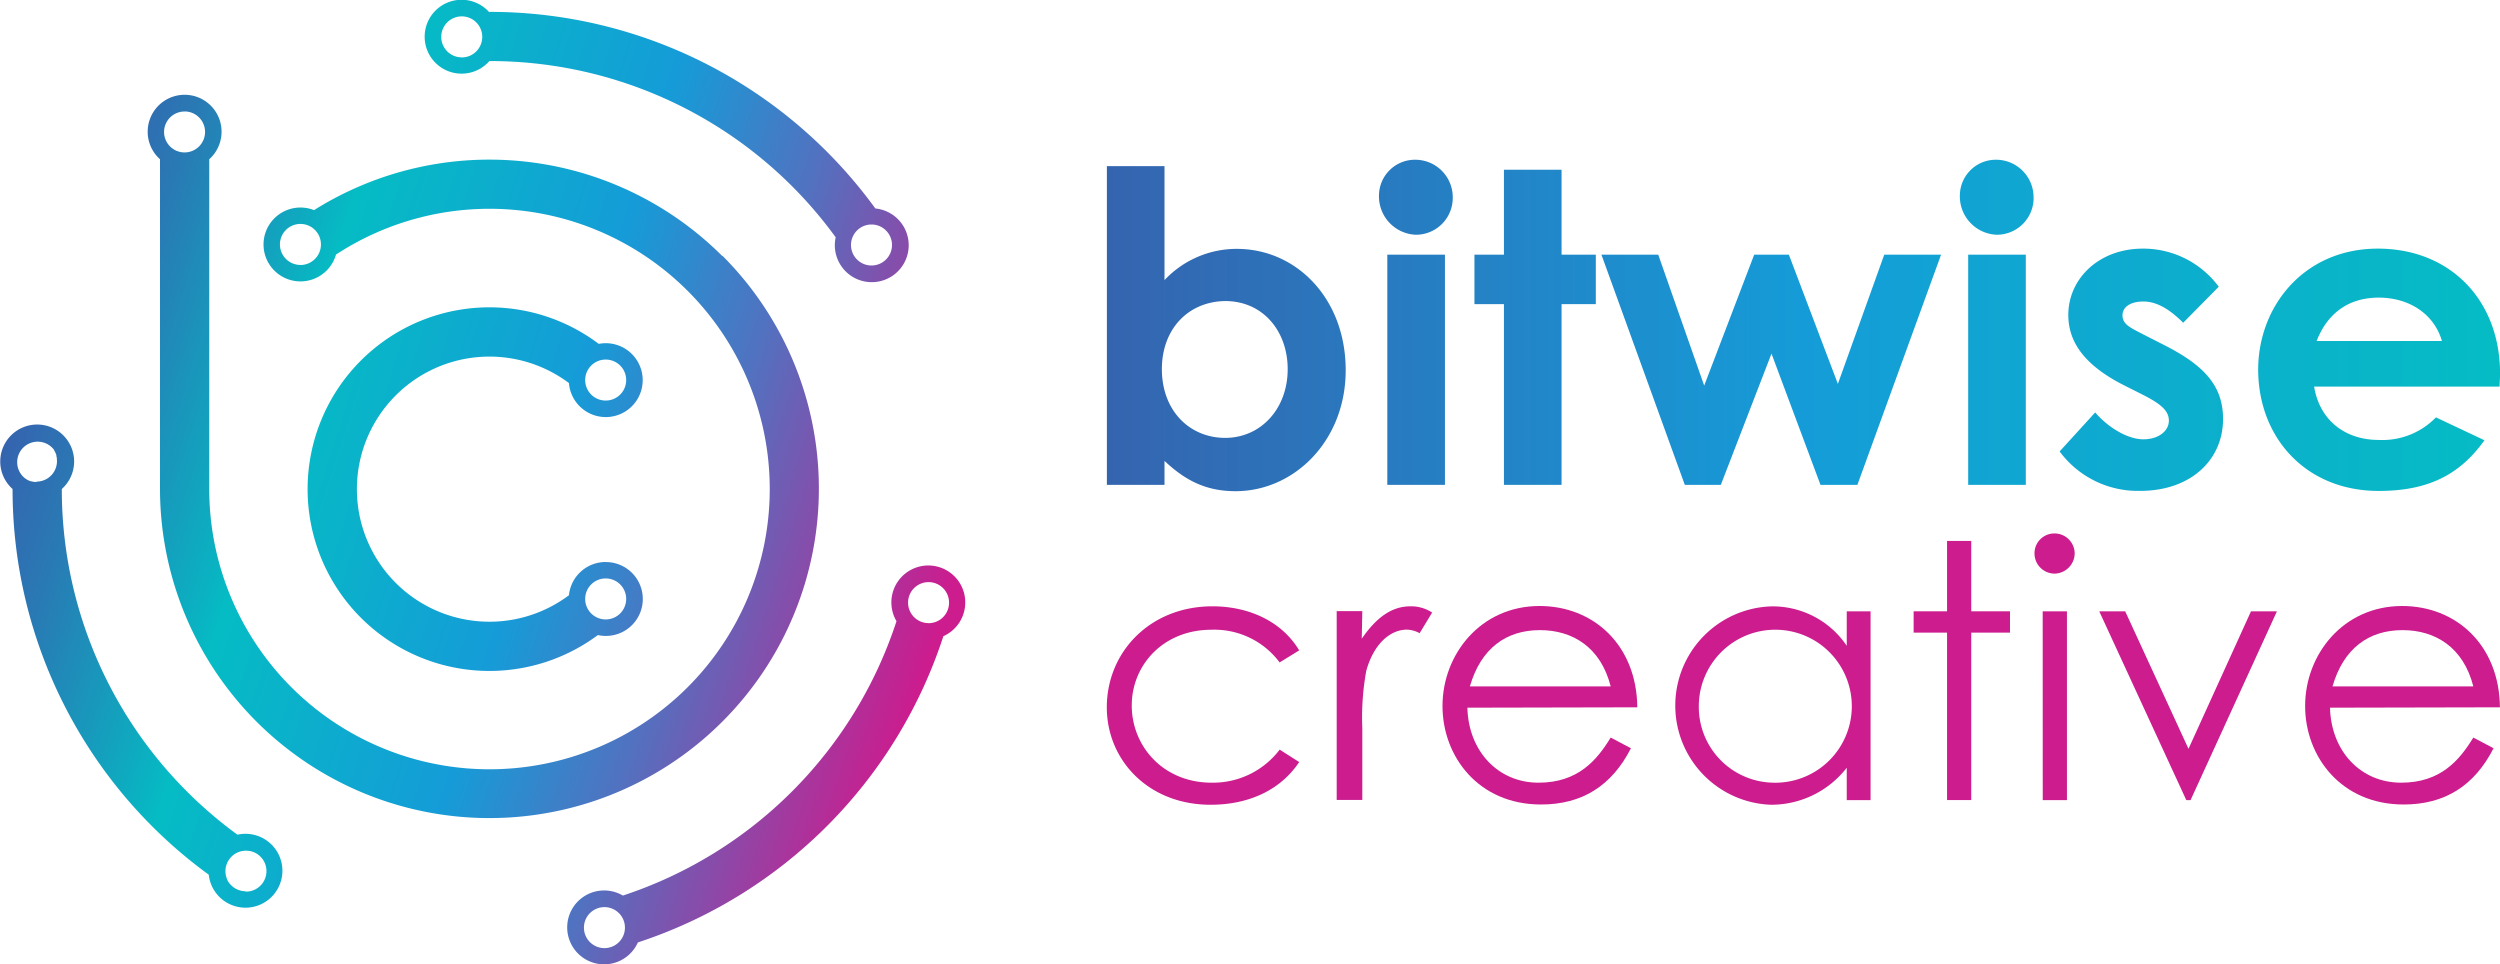 <svg id="Layer_1" data-name="Layer 1" xmlns="http://www.w3.org/2000/svg" xmlns:xlink="http://www.w3.org/1999/xlink" viewBox="0 0 400 154.32">
  <defs>
    <style>
      .cls-1 {
        fill: url(#linear-gradient);
      }

      .cls-2 {
        fill: url(#linear-gradient-2);
      }

      .cls-3 {
        fill: #cc1c8e;
      }
    </style>
    <linearGradient id="linear-gradient" x1="778.45" y1="1166.67" x2="923.72" y2="1212.75" gradientUnits="userSpaceOnUse">
      <stop offset="0" stop-color="#3564af"/>
      <stop offset="0.08" stop-color="#2979b4"/>
      <stop offset="0.24" stop-color="#0bb0c1"/>
      <stop offset="0.27" stop-color="#05bcc4"/>
      <stop offset="0.49" stop-color="#11a3d3"/>
      <stop offset="0.55" stop-color="#159cd8"/>
      <stop offset="0.6" stop-color="#2690d1"/>
      <stop offset="0.72" stop-color="#5172c0"/>
      <stop offset="0.87" stop-color="#9642a4"/>
      <stop offset="0.99" stop-color="#cc1c8e"/>
    </linearGradient>
    <linearGradient id="linear-gradient-2" x1="949.38" y1="1163.58" x2="1172.29" y2="1163.58" gradientUnits="userSpaceOnUse">
      <stop offset="0" stop-color="#3564af"/>
      <stop offset="0.5" stop-color="#159cd8"/>
      <stop offset="1" stop-color="#05bcc4"/>
    </linearGradient>
  </defs>
  <title>bw_logo</title>
  <path class="cls-1" d="M869.2,1201.44a5.91,5.91,0,0,0-5.88,5.32h0a21.21,21.21,0,1,1,0-33.95,5.91,5.91,0,1,0,4.77-6.27,29.09,29.09,0,1,0-.14,46.59,5.91,5.91,0,1,0,1.26-11.68Zm3.28-29.11a3.28,3.28,0,1,1-3.28-3.28A3.28,3.28,0,0,1,872.48,1172.32Zm-3.28,38.3a3.28,3.28,0,1,1,3.28-3.28A3.28,3.28,0,0,1,869.2,1210.63Zm18.67-58.13a52.73,52.73,0,0,0-65.33-7.36,5.91,5.91,0,1,0,3.51,7.11,44.84,44.84,0,1,1-20.28,37.67h0V1137a5.91,5.91,0,1,0-7.88,0v52.79h0v.08h0a52.71,52.71,0,1,0,90-37.42Zm-67.51,1.41a3.28,3.28,0,1,1,3.28-3.28A3.28,3.28,0,0,1,820.36,1153.92Zm-18.54-24.56a3.28,3.28,0,1,1-3.28,3.28A3.28,3.28,0,0,1,801.82,1129.36Zm110.52,15.52a76.24,76.24,0,0,0-61.75-31.45v.08a5.91,5.91,0,1,0,0,7.79A68.37,68.37,0,0,1,906,1149.49a5.91,5.91,0,1,0,6.39-4.61Zm-66.17-24.17a3.28,3.28,0,1,1,3.28-3.28A3.28,3.28,0,0,1,846.17,1120.71ZM911.73,1154a3.28,3.28,0,1,1,3.28-3.28A3.28,3.28,0,0,1,911.73,1154Zm15,53.91a5.91,5.91,0,1,0-11,3,68.63,68.63,0,0,1-43.78,43.9,5.91,5.91,0,1,0,2.4,7.5,76.53,76.53,0,0,0,48.88-49A5.91,5.91,0,0,0,926.73,1207.95ZM869,1263.22a3.28,3.28,0,1,1,3.28-3.28A3.28,3.28,0,0,1,869,1263.22Zm51.86-52a3.28,3.28,0,1,1,3.28-3.28A3.28,3.28,0,0,1,920.82,1211.23Zm-109.3,33.71a5.92,5.92,0,0,0-1.28.14,68.37,68.37,0,0,1-28.1-55.31v0a5.91,5.91,0,1,0-7.88,0v0a76.24,76.24,0,0,0,31.39,61.71,5.91,5.91,0,1,0,5.87-6.54Zm-33.32-56.31a3.3,3.3,0,0,1-.55,0l-.39-.09h-.07a3.26,3.26,0,0,1-.41-.16l0,0a3.29,3.29,0,0,1-.75-.51l0,0-.07-.07a3.28,3.28,0,1,1,4.64-4.64h0l.09.09,0,0,.09.11h0l.09.11h0l.05.08,0,.05.08.13h0l.05.09,0,0,.05.1,0,0,.06.14h0q.06.14.11.29h0l0,.08c0,.08,0,.15.06.23h0l0,.16a3.28,3.28,0,0,1-3.25,3.77Zm33.32,65.5a3.27,3.27,0,0,1-2.32-1h0l-.09-.09,0,0-.1-.11h0l-.1-.12h0l-.08-.12h0a3.28,3.28,0,0,1-.21-.37l0,0-.06-.14h0c0-.09-.07-.18-.1-.27v0c0-.08,0-.16-.07-.25l0-.07a3.28,3.28,0,0,1,3.88-3.88l.07,0,.25.07h0l.27.1h0a3.28,3.28,0,0,1-1.28,6.31Z" transform="translate(-772.29 -1111.52)"/>
  <g>
    <path class="cls-2" d="M958.61,1189.1h-9.22v-51h9.22v18.24a15.82,15.82,0,0,1,11.58-5c9.5,0,17.41,7.91,17.41,19.42,0,11.31-8.25,19.35-17.62,19.35-4.65,0-8-1.66-11.37-4.85Zm-.42-18.52c0,6.66,4.44,11,10.13,11s10-4.65,10-11c0-6-3.88-10.89-10-10.89C962.42,1159.77,958.19,1164.14,958.19,1170.59Zm46.54-27.4a5.89,5.89,0,0,1-5.9,5.9,6.14,6.14,0,0,1-5.9-6.38,5.75,5.75,0,0,1,5.9-5.62A6,6,0,0,1,1004.73,1143.19Zm-10.47,9.09h9.22v36.83h-9.22Zm18.66-13.59h9.22v13.59h5.48v7.91h-5.48v28.92h-9.22v-28.92h-4.72v-7.91h4.72Zm15.6,13.59h9.09l7.35,20.95,8-20.95h5.55l7.84,20.67,7.42-20.67h9.09l-13.39,36.83h-5.9l-7.84-21-8.11,21h-5.76Zm69.15-9.09a5.89,5.89,0,0,1-5.9,5.9,6.14,6.14,0,0,1-5.9-6.38,5.75,5.75,0,0,1,5.9-5.62A6,6,0,0,1,1097.66,1143.19Zm-10.47,9.09h9.22v36.83h-9.22Zm24.9,20.88c-5.9-3-8.88-6.59-8.88-11.24,0-5.76,4.85-10.61,11.93-10.61a15,15,0,0,1,12.14,6.1l-5.69,5.76c-2.08-2.08-4.16-3.4-6.38-3.4-1.87,0-3.33.76-3.33,2.22s1.32,2,3.33,3.05l3.4,1.73c6.1,3.12,9.36,6.31,9.36,11.79,0,6.59-5.2,11.51-13.25,11.51a15.56,15.56,0,0,1-12.9-6.31l5.69-6.24c2.15,2.5,5.27,4.3,7.7,4.3s4.09-1.32,4.09-3-1.53-2.77-4.09-4.09Zm57.7,8.81c-4,5.62-9.15,8.11-16.92,8.11-11.72,0-19.28-8.6-19.28-19.42,0-10.06,7.28-19.35,19.14-19.35,11.65,0,19.56,8.32,19.56,20,0,.83-.07,1.25-.07,2.08h-29.68c.9,5.48,5.06,8.53,10.33,8.53a11.92,11.92,0,0,0,9.16-3.61Zm-6.8-15.88c-1.25-4.3-5.2-6.94-10.13-6.94-4.58,0-8.11,2.29-9.92,6.94Z" transform="translate(-772.29 -1111.52)"/>
    <g>
      <path class="cls-3" d="M980.16,1233.45c-3,4.49-8.08,6.83-14.17,6.83-10,0-16.61-7.17-16.61-15.59,0-8.87,6.94-16.16,16.9-16.16,5.8,0,11.09,2.39,13.88,7.05l-3.13,1.93a13,13,0,0,0-10.92-5.23c-7.68,0-12.74,5.63-12.74,12.12s5,12.35,12.8,12.35a13.39,13.39,0,0,0,10.87-5.29Z" transform="translate(-772.29 -1111.52)"/>
      <path class="cls-3" d="M990.17,1213.71c2.28-3.3,4.72-5.18,7.79-5.18a6.12,6.12,0,0,1,3.47,1l-2,3.3a4.63,4.63,0,0,0-2-.57c-2.84,0-5.4,2.45-6.54,6.6a41.54,41.54,0,0,0-.63,9.16v11.49h-4.1v-30.21h4.1Z" transform="translate(-772.29 -1111.52)"/>
      <path class="cls-3" d="M1007.07,1224.75c.17,6.94,4.89,12,11.38,12,6.31,0,9.33-3.58,11.55-7.22l3.24,1.71c-3.07,6-7.79,9-14.39,9-10,0-15.76-7.68-15.76-15.76,0-8.25,6.09-16,15.53-16,8.59,0,15.53,6.2,15.64,16.21Zm22.93-3.41c-1.59-6.26-6.09-9-11.32-9-5.4,0-9.44,2.9-11.21,9Z" transform="translate(-772.29 -1111.52)"/>
      <path class="cls-3" d="M1067.77,1209.33h3.81v30.21h-3.81v-5.18a15.31,15.31,0,0,1-12.17,5.92,15.88,15.88,0,0,1,.11-31.74,14.29,14.29,0,0,1,12.06,6.31Zm-23.67,15.13a12.12,12.12,0,0,0,11.89,12.29,12.24,12.24,0,1,0-11.89-12.29Z" transform="translate(-772.29 -1111.52)"/>
      <path class="cls-3" d="M1083.82,1198.07h3.87v11.26h6.2v3.41h-6.2v26.79h-3.87v-26.79h-5.35v-3.41h5.35Z" transform="translate(-772.29 -1111.52)"/>
      <path class="cls-3" d="M1104.24,1200.06a3.28,3.28,0,0,1-3.24,3.24,3.23,3.23,0,0,1-3.19-3.24,3.18,3.18,0,0,1,3.19-3.19A3.23,3.23,0,0,1,1104.24,1200.06Zm-5.12,9.27H1103v30.21h-3.87Z" transform="translate(-772.29 -1111.52)"/>
      <path class="cls-3" d="M1108.17,1209.33h4.15l10.13,22,10-22h4.15l-13.82,30.21h-.68Z" transform="translate(-772.29 -1111.52)"/>
      <path class="cls-3" d="M1145.09,1224.75c.17,6.94,4.89,12,11.38,12,6.31,0,9.33-3.58,11.55-7.22l3.24,1.71c-3.07,6-7.79,9-14.39,9-10,0-15.76-7.68-15.76-15.76,0-8.25,6.09-16,15.53-16,8.59,0,15.53,6.2,15.64,16.21Zm22.93-3.41c-1.59-6.26-6.09-9-11.32-9-5.4,0-9.44,2.9-11.21,9Z" transform="translate(-772.29 -1111.52)"/>
    </g>
  </g>
</svg>
